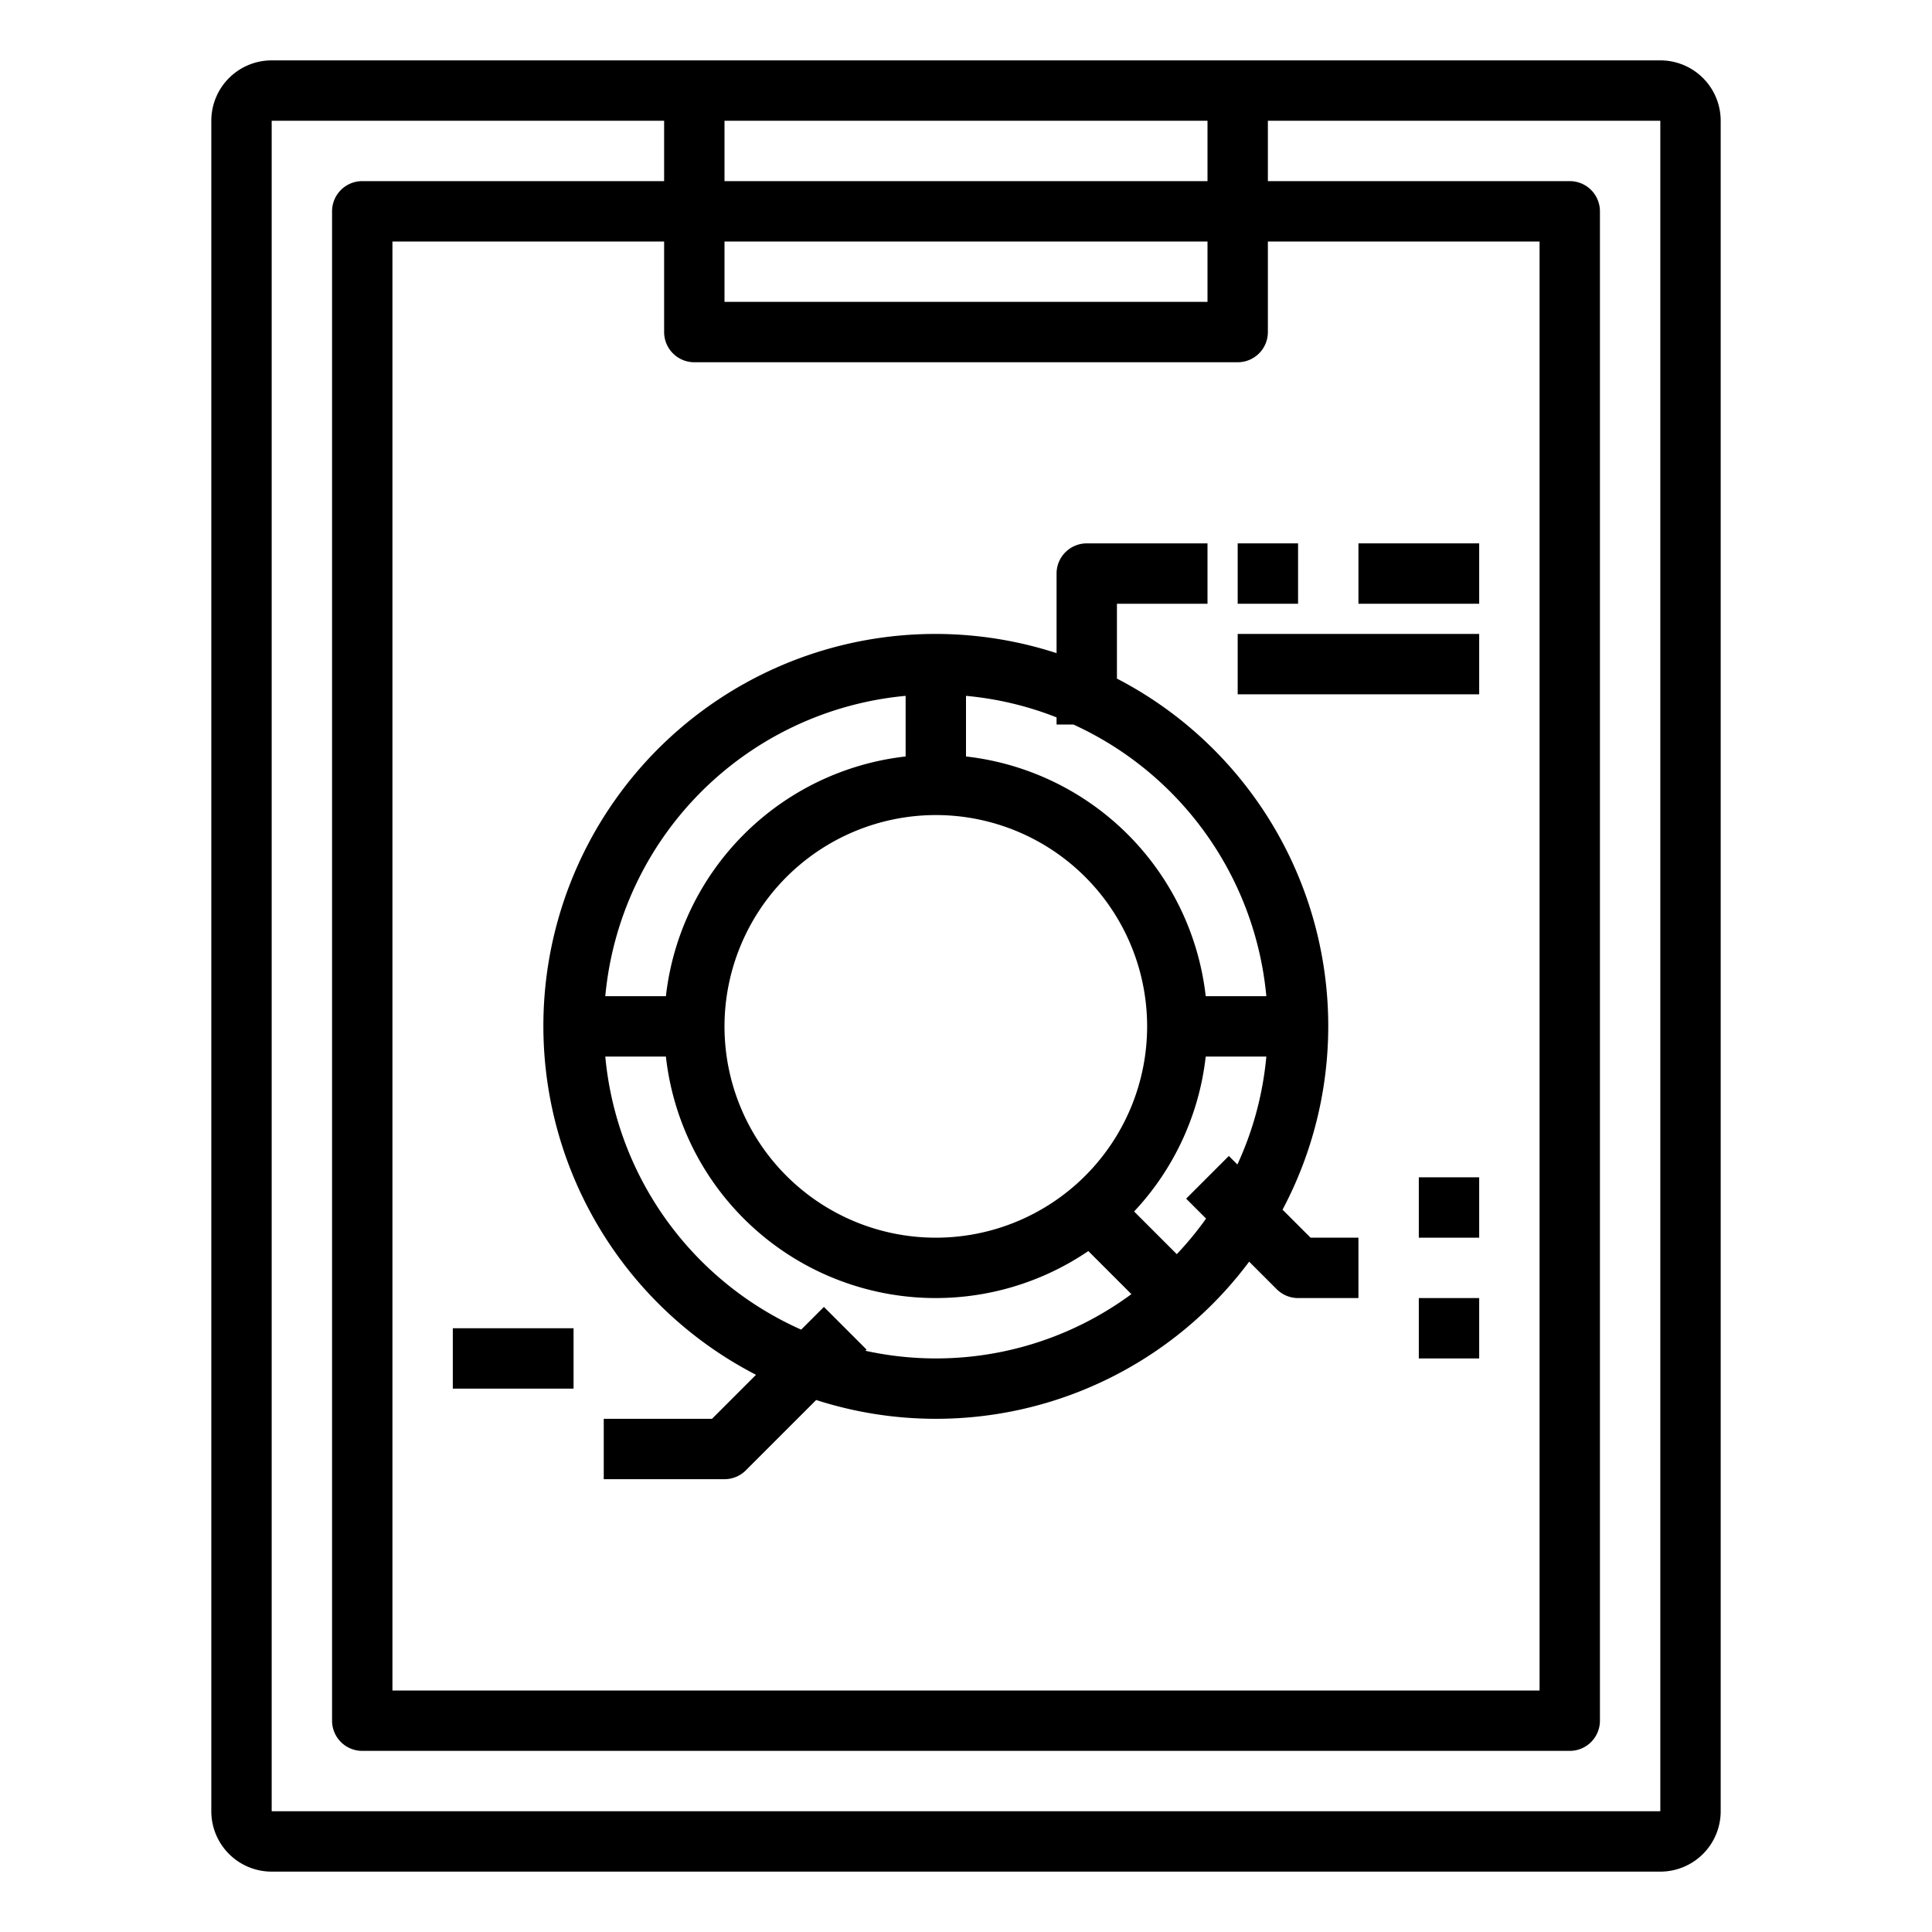 <svg xmlns="http://www.w3.org/2000/svg" viewBox="0 0 64 64" x="0px" y="0px"><title>Circle-Report_1</title><g><path d="M18,34a13,13,0,0,0,7.044,11.542L23.586,47H20v2h4a1,1,0,0,0,.707-.293l2.33-2.33A12.943,12.943,0,0,0,41.38,41.794l.913.913A1,1,0,0,0,43,43h2V41H43.414l-.928-.928A12.967,12.967,0,0,0,37,22.479V20h3V18H36a1,1,0,0,0-1,1v2.636A12.986,12.986,0,0,0,18,34ZM28.668,44.746l.039-.039-1.414-1.414-.753.753A11.012,11.012,0,0,1,20.051,35h2.008a8.991,8.991,0,0,0,13.993,6.443l1.427,1.427a10.9,10.9,0,0,1-8.811,1.876ZM31,27a7,7,0,1,1-7,7A7.008,7.008,0,0,1,31,27Zm9.707,11.293-1.414,1.414.66.66a11.089,11.089,0,0,1-.97,1.179l-1.414-1.414A8.961,8.961,0,0,0,39.941,35h2.008a10.881,10.881,0,0,1-.959,3.576ZM35.556,24a11.01,11.01,0,0,1,6.393,9H39.941A9.012,9.012,0,0,0,32,25.059V23.051a10.879,10.879,0,0,1,3,.713V24ZM30,23.051v2.008A9.012,9.012,0,0,0,22.059,33H20.051A11.01,11.01,0,0,1,30,23.051Z"></path><rect x="41" y="18" width="2" height="2"></rect><rect x="45" y="18" width="4" height="2"></rect><rect x="41" y="21" width="8" height="2"></rect><rect x="47" y="39" width="2" height="2"></rect><rect x="47" y="43" width="2" height="2"></rect><rect x="15" y="44" width="4" height="2"></rect><path d="M55,2H9A2,2,0,0,0,7,4V60a2,2,0,0,0,2,2H55a2,2,0,0,0,2-2V4A2,2,0,0,0,55,2ZM40,4V6H24V4ZM23,12H41a1,1,0,0,0,1-1V8h9V56H13V8h9v3A1,1,0,0,0,23,12Zm17-2H24V8H40ZM9,60V4H22V6H12a1,1,0,0,0-1,1V57a1,1,0,0,0,1,1H52a1,1,0,0,0,1-1V7a1,1,0,0,0-1-1H42V4H55V60Z"></path></g></svg>